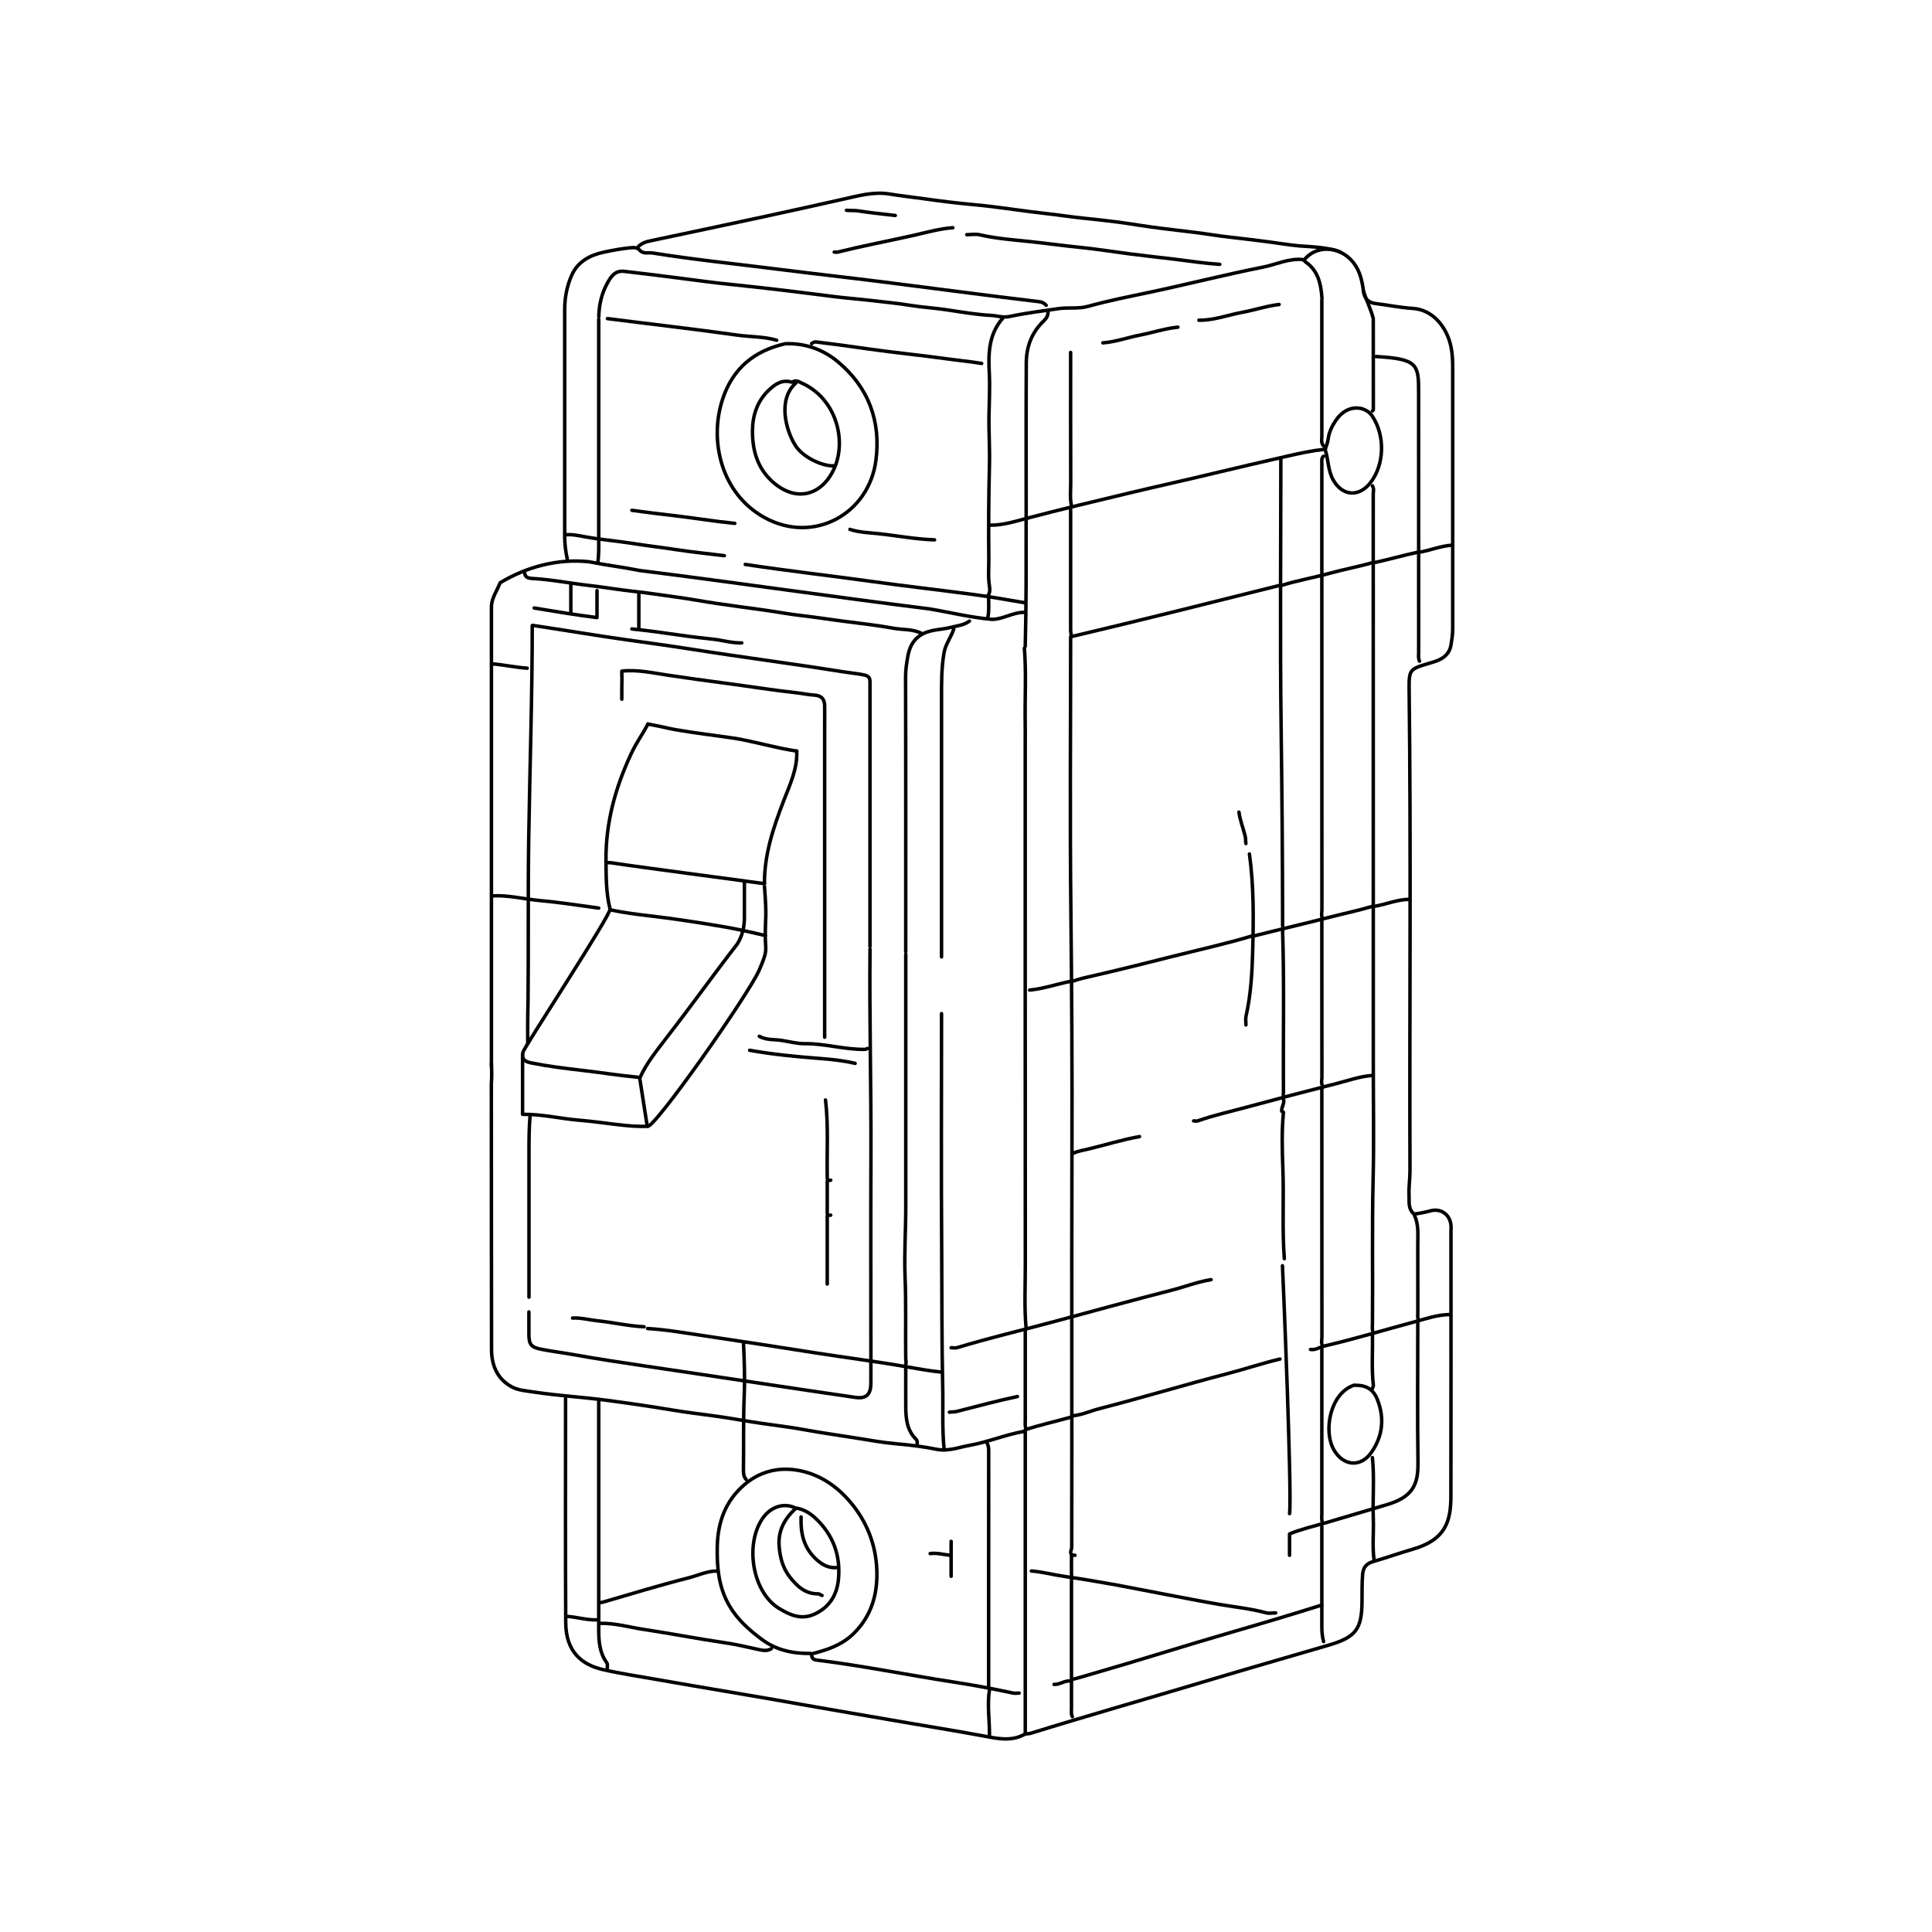 <?xml version="1.0" encoding="UTF-8"?>
<svg id="icons" xmlns="http://www.w3.org/2000/svg" viewBox="0 0 500 500">
  <defs>
    <style>
      .cls-1 {
        fill: none;
        stroke: #000;
        stroke-linecap: round;
        stroke-linejoin: round;
        stroke-width: .9px;
      }
    </style>
  </defs>
  <path class="cls-1" d="M346.96,65.29c-2.72-1.37-9.41-1.52-10.74-1.65-3.1-.3-6.19-.84-9.27-1.22-2.85-.34-5.7-.73-8.56-1.03-3.02-.32-6.03-.86-9.04-1.23-2.77-.34-5.56-.69-8.34-1.01-4.01-.46-7.98-1.19-11.98-1.71-2.91-.38-5.86-.69-8.79-.99-3.02-.31-6.02-.79-9.03-1.12-3.02-.34-6.02-.73-9.03-1.15-3.53-.49-7.08-.94-10.62-1.26-4.08-.37-8.13-.88-12.18-1.45-3.09-.43-6.19-.77-9.27-1.27-3.96-.65-7.87.45-11.72,1.31-6.77,1.51-13.54,3.04-20.32,4.49-9.93,2.12-19.86,4.26-29.79,6.34-1.16.24-2.31.63-3.16,1.56"/>
  <path class="cls-1" d="M337.43,67.4c2.9-3.95,9.23-3.99,12.81.54,1.77,2.23,2.28,4.84,2.64,7.48.28,2.04,1.36,2.93,3.21,3.15,3.17.38,6.34,1.06,9.49,1.24,5.25.31,8.93,4.89,9.96,10.05.38,1.89.42,3.76.42,5.65,0,22.42,0,44.85,0,67.27,0,1.37-.21,2.71-.43,4.07-.44,2.63-2.28,3.79-4.55,4.47-.52.16-1.05.32-1.57.48-4.49,1.32-4.78,1.63-4.73,6.34.5,41.61.08,83.22.22,124.84,0,2.11-.34,4.2-.24,6.32.08,1.73-.31,3.55,1.31,4.9,1.27-.17,2.71-.41,4.13-.81,2.72-.77,5.07.83,5.4,3.59.07.59.01,1.2.01,1.8,0,22.8.03,45.6-.02,68.4-.01,6.74-1.49,11.35-9.92,13.77-3.41.98-6.75,2.19-10.16,3.17-1.69.49-2.63,1.42-2.77,3.38-.17,2.27-.14,4.52-.15,6.78-.03,7.48-1.63,9.44-8.81,11.54-10.76,3.15-21.54,6.24-32.29,9.46-14.89,4.46-29.85,8.7-44.7,13.31-.51.16-1.17.06-1.56.27-3.57,1.96-7.28,1.02-10.85.36-7.81-1.45-15.66-2.68-23.48-4.06-7.3-1.28-14.61-2.48-21.91-3.79-6.54-1.18-13.09-2.3-19.63-3.41-6.55-1.11-13.1-2.21-19.64-3.37-4.52-.8-9.07-1.47-13.54-2.49-5.52-1.26-9.63-4.6-9.67-12.16-.11-19.34-.04-38.68-.04-58.02"/>
  <path class="cls-1" d="M127.18,275.25c.18,4-.02,4.29-.02,5.36.03,22.88,0,45.75.05,68.63,0,4.07,1.46,7.61,5.2,9.66,1.75.96,3.88,1.06,5.85,1.37,6.29.96,12.65,1.3,18.95,2.15,5.66.76,11.32,1.57,16.96,2.52,3.57.6,7.21,1.03,10.81,1.52,4.15.56,8.28,1.36,12.43,1.95,3.61.52,7.24.95,10.83,1.61,4.43.82,8.9,1.42,13.34,2.14,3.43.55,6.88,1.19,10.36,1.49,3.48.3,6.97.72,10.37,1.41,3.08.63,5.76-.5,8.59-1,4.75-.85,9.24-2.74,14-3.6"/>
  <path class="cls-1" d="M210.03,428.02c3.97-.98,7.81-2.26,10.83-5.2,4.57-4.45,6.26-10.05,6.07-16.25-.2-6.81-2.62-12.9-7.02-18.02-3.6-4.19-8.21-7.22-13.74-8.09-4.93-.78-9.62.43-13.52,3.77-4.9,4.2-6.89,9.69-7.02,16.02-.11,5.37.35,10.59,3.16,15.36,2.09,3.55,5.03,6.18,8.32,8.63,3.85,2.87,8.09,3.72,12.69,3.67"/>
  <path class="cls-1" d="M355.18,125.75c.48.71.21,1.51.21,2.26.02,49.36.02,98.72.02,148.09,0,9.71.19,19.42-.05,29.12-.3,12.42-.05,24.83-.17,37.25,0,.83-.16,1.68.22,2.48"/>
  <path class="cls-1" d="M342.09,149.45c0,28.67,0,57.34.02,86.01,0,.75-.27,1.55.21,2.26"/>
  <path class="cls-1" d="M250.89,160.74c-1.4,1.07-3.1,1.19-4.73,1.61-2.72.7-5.66.46-8.16,2.19-1.89,1.32-2.68,3.28-3.04,5.24-.32,1.74-.6,3.55-.6,5.4.07,23.7.04,47.41.04,71.11"/>
  <path class="cls-1" d="M225.16,245.62c-.18,17.76.31,35.52.24,53.28-.07,17.68-.01,35.37-.01,53.05"/>
  <path class="cls-1" d="M146.82,144.71c-.43-1.93-.68-3.89-.68-5.87,0-19.56,0-39.13,0-58.69,0-3.14.58-6.19,1.86-9.01,1.58-3.48,4.7-5.11,8.31-5.89,2.24-.48,4.49-.9,6.77-1.12.87-.08,1.76-.19,2.5.64.9,1.02,2.22.53,3.36.71,11.02,1.77,22.12,2.88,33.18,4.29,8.72,1.11,17.46,2.07,26.19,3.17,13.55,1.7,27.08,3.54,40.64,5.14.78.09,1.32.4,1.8.93"/>
  <path class="cls-1" d="M277.08,165.25c0,23.4-.2,46.81.06,70.21.23,20.92.35,41.84.28,62.76-.11,34.09.02,68.17-.06,102.26,0,.62-.99,2.04.85,2.03"/>
  <path class="cls-1" d="M246.83,162.77c-.65,2.1-2.1,3.86-2.5,6.09-.73,4.12-.66,8.27-.66,12.42,0,22.12,0,44.25,0,66.37"/>
  <path class="cls-1" d="M337.12,67.17c-3.57-.35-6.78,1.26-10.15,1.94-9.9,1.97-19.69,4.47-29.57,6.56-5.28,1.12-10.6,2.15-15.8,3.61-2.55.71-5.13.22-7.69.6-4.21.62-8.46,1.13-12.6,2.02-1.79.38-3.22-.19-4.77-.27-3.93-.21-7.84-.9-11.74-1.48-3-.45-6.03-.61-9.03-1.1-3.44-.56-6.93-.88-10.39-1.29-3.15-.37-6.32-.6-9.47-1-4.59-.58-9.19-1.17-13.78-1.71-4.35-.51-8.72-1.01-13.08-1.45-4.3-.43-8.58-1.03-12.87-1.58-4.89-.63-9.78-1.25-14.67-1.8-2.3-.26-3.35,1.3-4.27,2.95-1.52,2.72-2.22,5.68-2.27,8.8"/>
  <path class="cls-1" d="M276.85,366.84c-3.92,1.1-7.9,1.99-11.51,3.15v78.56"/>
  <path class="cls-1" d="M265.11,167.74c.51,6.39.11,12.79.21,19.19.03,1.8.01,3.61.01,5.42,0,45.07-.01,90.15.02,135.22,0,5.42-.29,10.84.21,16.25"/>
  <path class="cls-1" d="M315.68,68.41c-3.79-.23-7.53-.81-11.3-1.28-3.98-.49-7.97-.9-11.96-1.42-4.37-.57-8.73-1.27-13.1-1.71-4.37-.44-8.71-1.05-13.08-1.51-4.23-.44-8.48-.76-12.66-1.72-1.07-.25-2.25-.04-3.38-.04"/>
  <path class="cls-1" d="M127.18,275.87v-118.74c0-2.26,1.35-4.06,2.26-6.32,6.77-4.06,14.9-6.32,23.03-5.42,4.51.9,8.58,1.35,13.09,2.26,25.28,3.16,49.66,6.77,74.95,9.93,5.42.9,10.84,2.26,16.25,2.71,2.71,0,5.42-1.81,8.13-1.81"/>
  <path class="cls-1" d="M192.65,228.24v9.26c0,2.26-.45,4.51-1.81,6.77-6.32,8.13-11.74,15.8-18.06,23.93-2.71,3.61-5.42,6.77-7.22,10.84l1.95,12.44c1.42,1.25,26.25-34.14,28.98-40.43,2.34-5.41,1.57-4.74,1.57-8.91,0-5.05.43-4.52-.22-12.76"/>
  <path class="cls-1" d="M192.87,146.07c10.96,1.68,21.99,2.9,32.97,4.44,8.48,1.19,17,2.14,25.49,3.27,4.68.62,9.34,1.42,14,2.23"/>
  <path class="cls-1" d="M138.02,161.87c8.14,1.22,16.25,2.61,24.39,3.75,5.64.79,11.29,1.56,16.9,2.45,12.86,2.04,25.77,3.69,38.62,5.75,1.88.3,3.77.47,5.65.85,1.28.26,1.58.8,1.57,1.88,0,.38,0,.75,0,1.13v67.27"/>
  <path class="cls-1" d="M137.74,161.87c.04,17.01-.66,38.3-.91,55.31-.21,14.07-.02,28.14-.18,42.21-.01,1.17-.13,3.48-.07,10.74"/>
  <path class="cls-1" d="M367.37,171.12c-.38-.8-.22-1.65-.22-2.48,0-22.35,0-44.7-.01-67.05,0-7.3-.22-8.69-11.03-9.32"/>
  <path class="cls-1" d="M154.95,82.63v56.66"/>
  <path class="cls-1" d="M205.97,390.32c-3.11-1.58-6.71-.35-8.81,2.93-4.41,6.88-2.31,18.95,4.51,23.04,2.93,1.76,5.8,3.02,9.28,1.37,3.79-1.8,5.63-4.95,6.03-8.84.63-6.25-1.37-11.69-6.05-16.01-1.34-1.23-2.89-2.16-4.73-2.5"/>
  <path class="cls-1" d="M342.09,415.38c-7.79,2.46-15.61,4.79-23.46,7.06-12.07,3.49-24.05,7.32-36.13,10.79-1.58.45-3.14.96-4.74,1.34"/>
  <path class="cls-1" d="M342.77,116.27c-3.35.38-6.65,1.09-9.92,1.85-6.33,1.47-12.67,2.9-18.98,4.43-7.2,1.75-14.45,3.32-21.65,5.05-8.91,2.14-17.82,4.25-26.68,6.59-2.96.78-6.04,1.76-9.22,1.72"/>
  <path class="cls-1" d="M331.25,151.48c-18.04,4.51-36.07,9.06-54.18,13.32"/>
  <path class="cls-1" d="M271.21,80.6c.1,1.05-.4,1.8-1.12,2.49-3.1,2.94-4.47,6.67-4.49,10.83-.07,13.32-.03,26.64-.03,39.96"/>
  <path class="cls-1" d="M331.25,351.72c-4.57,1.08-9.03,2.59-13.56,3.77-11.09,2.89-22.07,6.21-33.17,9.07-2.26.58-4.41,1.59-6.77,1.83"/>
  <path class="cls-1" d="M366.92,342.24c0,12.11-.12,24.23.05,36.34.08,5.74-1.46,8.85-7.96,10.8-5.25,1.57-10.51,3.12-15.76,4.67-3.16.93-6.42,1.64-9.52,2.93v5.54"/>
  <path class="cls-1" d="M342.99,116.49c.82,2.52.68,5.28,2.02,7.68,2.39,4.28,6.72,4.59,9.72.67,3.54-4.62,3.8-12.02.43-17.14-1.72-2.61-6.41-3.4-9.46,1.11-.99,1.46-1.75,3.04-1.96,4.75-.12.98-.5,1.8-.74,2.7"/>
  <path class="cls-1" d="M154.95,362.55c0,19.71,0,39.43,0,59.14,0,3.02.19,6,2.04,8.57.39.54.09,1.07.21,1.59"/>
  <path class="cls-1" d="M324.03,242.23c-6.86,2.05-13.85,3.59-20.79,5.34-6.53,1.65-13.06,3.29-19.62,4.8-2.05.47-4.11.89-6.09,1.6"/>
  <path class="cls-1" d="M210.03,428.24c.07.84.36,1.27,1.35,1.39,11.81,1.44,23.46,3.85,35.21,5.65,5.22.8,10.42,1.77,15.58,2.88.5.11,1.05.01,1.58.01"/>
  <path class="cls-1" d="M204.84,98.89c-2.44-.73-4.25.54-5.85,2.05-3.03,2.85-4.23,6.6-4.25,10.59-.02,4.84,1.18,9.37,4.9,12.87,6.33,5.95,13.31,3.78,16.37-3.44,3.13-7.38.19-17.93-8.48-21.8-.68-.31-1.57-.95-2.46-.27"/>
  <path class="cls-1" d="M331.48,118.98c0,23.25-.23,46.51.08,69.75.22,16.63.36,33.26.38,49.89,0,.53-.1,1.09.22,1.58"/>
  <path class="cls-1" d="M254.06,94.06c-3.08-.51-6.19-.8-9.27-1.23-6.68-.93-13.4-1.57-20.08-2.53-4.51-.65-9.02-1.27-13.54-1.81-.46-.05-.79.21-1.13.45"/>
  <path class="cls-1" d="M238.47,163.9c-2.28-1.15-4.82-.87-7.23-1.31-4.11-.74-8.28-1.23-12.42-1.75-3.76-.47-7.5-1.08-11.27-1.51-3.4-.38-6.77-1.04-10.17-1.5-3.91-.53-7.83-1.06-11.73-1.63-3.55-.52-7.09-1.2-10.63-1.68-3.68-.49-7.35-1.09-11.05-1.48-3.85-.41-7.67-1.09-11.52-1.52-4.9-.56-9.75-1.54-14.67-1.81-1.22-.07-1.94-.34-2.03-1.62"/>
  <path class="cls-1" d="M342.09,349.01c0,14.22,0,28.44,0,42.67,0,.83-.16,1.68.22,2.48"/>
  <path class="cls-1" d="M331.93,240.65c.46,13.99.12,27.99.23,41.99,0,.38-.2.82.22,1.13"/>
  <path class="cls-1" d="M342.09,238.4c0,13.47,0,26.94.02,40.41,0,.75-.27,1.55.21,2.26"/>
  <path class="cls-1" d="M137.18,288.69c-.26,3.34-.28,6.59-.28,7.5,0,13.17,0,26.34,0,39.5"/>
  <path class="cls-1" d="M342.09,281.74c0,21.45,0,42.89.02,64.34,0,.75-.27,1.55.21,2.26"/>
  <path class="cls-1" d="M167.68,187.38c-1.84,3.48-2.74,4.29-4.42,7.88-4.08,8.75-6.55,17.89-6.43,27.56.05,4.13,0,8.34,1.05,12.42"/>
  <path class="cls-1" d="M259.47,82.41c-3.62,4.15-3.71,9.09-3.44,14.22.19,3.6-.02,7.22-.08,10.83-.08,4.28.23,8.58.12,12.87-.21,8.13-.25,16.25-.17,24.38.02,2.33-.21,4.67.17,7,.13.83.16,1.73-.43,2.48"/>
  <path class="cls-1" d="M225.38,352.62c0,1.81.02,3.61,0,5.42-.03,2.91-1.23,4.01-4.06,3.6-8.51-1.25-17.02-2.49-25.52-3.79-9.7-1.49-19.41-2.9-29.11-4.36-6.03-.91-12.06-1.8-18.07-2.88-2.77-.5-5.58-.85-8.35-1.38-2.86-.55-3.39-1.21-3.39-4.06v-5.64"/>
  <path class="cls-1" d="M167.51,291.47c-4.78.28-10.53-.96-17.92-1.59-4.74-.4-9.34-1.56-14.35-1.49v-15.35"/>
  <path class="cls-1" d="M243.67,262.32c0,20.54-.11,41.09.04,61.63.08,11.59,0,23.18.26,34.76.13,5.49-.19,11,.38,16.48"/>
  <path class="cls-1" d="M160.92,180.96c0-3.07,0-3.37.04-5.1.02-.72-.07-1.5-.03-2.18,4.1-.44,8.08.49,12.08,1.08,4.66.69,9.33,1.35,14.01,1.96,6.32.82,12.61,1.86,18.95,2.55,1.58.17,3.16.52,4.75.62,1.84.11,2.68.99,2.7,2.75.03,1.81,0,3.61,0,5.42,0,23.7,0,47.41,0,71.11,0,3.09,0,6.17,0,9.26"/>
  <path class="cls-1" d="M332.16,287.83c-.47,4.81-.34,9.65-.16,14.44.3,7.83-.21,15.66.38,23.48"/>
  <path class="cls-1" d="M201,88.05c-3.32-.98-6.78-.84-10.16-1.32-11.19-1.58-22.43-2.84-33.64-4.28"/>
  <path class="cls-1" d="M234.41,246.97c0,21.82,0,43.64,0,65.47,0,6.02-.42,12.04-.18,18.06.28,7,.08,14,.17,21,0,.67.3,1.4-.21,2.03"/>
  <path class="cls-1" d="M277.08,91.21c0,11.29-.02,22.57.02,33.86,0,1.95-.24,3.93.21,5.87"/>
  <path class="cls-1" d="M313.42,331.18c-3.48.54-6.76,1.84-10.16,2.71-10.19,2.61-20.32,5.4-30.47,8.14-8.35,2.25-16.79,4.22-25.07,6.74-.48.15-1.05.02-1.57.02"/>
  <path class="cls-1" d="M266.92,406.57c2.9.22,5.7,1,8.57,1.41,4.45.64,8.9,1.39,13.33,2.19,4.3.78,8.58,1.67,12.87,2.47,4.59.85,9.16,1.77,13.76,2.56,4.07.7,8.2,1.11,12.21,2.19.77.21,1.65.03,2.48.03"/>
  <path class="cls-1" d="M155.18,420.12c3.93-.12,7.68,1.01,11.51,1.59,6.94,1.04,13.82,2.4,20.76,3.41,2.96.43,5.89,1.11,8.81,1.76,1.12.25,2.3.49,3.38-.21"/>
  <path class="cls-1" d="M197.84,228.69c-6.69-.93-33.05-4.37-39.73-5.41-.37-.06-.75,0-1.13,0"/>
  <path class="cls-1" d="M206.19,194.38c.21,4.64-1.78,8.7-3.38,12.87-2.66,6.91-5.02,13.9-4.97,21.44"/>
  <path class="cls-1" d="M198.06,242.12c-3.36-.82-8.22-1.84-9.91-2.13-6.68-1.15-13.37-2.2-20.1-2.98-3.4-.39-6.8-.84-10.16-1.55"/>
  <path class="cls-1" d="M277.08,131.85c0,9.93,0,19.87,0,29.8,0,.98-.07,1.97.22,2.93"/>
  <path class="cls-1" d="M187.46,143.81c-4.21-.52-8.44-.94-12.64-1.59-3.68-.57-7.39-.98-11.06-1.57-4.06-.65-8.16-.96-12.21-1.7-1.66-.3-3.42-.71-5.17-.55"/>
  <path class="cls-1" d="M342.54,118.07c-.6.49-.45,1.17-.45,1.81,0,9.41,0,18.81,0,28.22,0,.25-.05.52.23.68"/>
  <path class="cls-1" d="M246.6,58.93c-3.54.26-6.94,1.26-10.38,2.03-6.47,1.44-12.98,2.68-19.42,4.28-.28.07-.6,0-.9,0"/>
  <path class="cls-1" d="M185.65,406.57c-2.63-.02-4.98,1.15-7.46,1.78-7.51,1.91-14.91,4.17-22.35,6.34-.21.06-.45,0-.67,0"/>
  <path class="cls-1" d="M255.41,373.39c.37.63.46,1.3.46,2.03-.01,10.46-.01,20.92-.01,31.38v30.02"/>
  <path class="cls-1" d="M190.17,135.45c-5.43-.54-10.82-1.45-16.25-2.07-3.46-.4-6.93-.81-10.39-1.31"/>
  <path class="cls-1" d="M366.02,314.47c1.2,2.45.89,5.09.9,7.68.02,5.79,0,11.59.01,17.38,0,.76-.14,1.53.22,2.26"/>
  <path class="cls-1" d="M205.74,390.55c-2.79,2.63-4.43,5.71-4.09,9.71.24,2.9.97,5.6,2.76,7.88,1.88,2.38,4.04,4.44,7.43,4.34.26,0,.55.37.9.42"/>
  <path class="cls-1" d="M163.53,162.77c4.08.43,8.14.97,12.19,1.57,2.93.43,5.87.77,8.81,1.08,2.49.26,4.91,1.05,7.44.96"/>
  <path class="cls-1" d="M265.34,344.49c0,7.68,0,15.35,0,23.03,0,.76-.14,1.53.22,2.26"/>
  <path class="cls-1" d="M331.9,327.57c.14,2.25,2.48,58.75,1.84,64.15"/>
  <path class="cls-1" d="M342.09,77.67c0,11.74,0,23.48,0,35.22,0,.84-.26,1.76.44,2.48"/>
  <path class="cls-1" d="M157.88,235.23c.49,1.16-22.18,35.68-22.52,37.03-.36,1.45,0,2.39,1.96,2.79,4.42.89,8.86,1.45,13.33,1.96,4.82.55,9.61,1.34,14.45,1.78"/>
  <path class="cls-1" d="M167.59,343.82c4.93.3,9.8,1.16,14.66,1.88,9.64,1.43,19.28,2.92,28.91,4.44,7.89,1.24,15.83,2.23,23.7,3.63,2.93.52,5.85,1.04,8.81,1.34"/>
  <path class="cls-1" d="M167.68,187.38c4.58.85,5.19,1.13,7.37,1.5,4.93.85,9.92,1.43,14.88,2.16,4.44.66,11.81,2.76,16.26,3.33"/>
  <path class="cls-1" d="M323.35,221.01c1.16,8.4,1.07,16.85.84,25.28-.15,5.59-.48,11.21-1.72,16.71-.16.72-.02,1.5-.02,2.25"/>
  <path class="cls-1" d="M354.96,278.35c-3.11.24-6.04,1.3-9.02,2.06-7.77,1.97-15.52,4.01-23.25,6.11-4.23,1.15-8.52,2.08-12.66,3.55-.33.12-.75.02-1.12.02"/>
  <path class="cls-1" d="M265.56,134.55c0,10.91.06,21.82-.23,32.73"/>
  <path class="cls-1" d="M213.64,284.67c.78,6.53.34,13.09.45,19.64.01.62-.15,1.36.91,1.13"/>
  <path class="cls-1" d="M234.41,353.98c0,3.39-.02,6.77,0,10.16.02,3.06.31,6.04,2.69,8.37.3.3.33.86.24,1.34"/>
  <path class="cls-1" d="M304.84,84.67c-3.31.33-6.46,1.4-9.71,2.03-3.25.63-6.38,1.79-9.71,2.03"/>
  <path class="cls-1" d="M342.09,395.06c0,8.58,0,17.16,0,25.73,0,1.38.08,2.73.46,4.06"/>
  <path class="cls-1" d="M166.69,343.37c-4.11-.2-8.12-1.15-12.19-1.57-2.11-.22-4.18-.81-6.32-.69"/>
  <path class="cls-1" d="M205.98,99.11c-4.87,4.32-2.5,12.46-.15,16.16,2.01,3.17,7.09,5.43,10.01,5.29"/>
  <path class="cls-1" d="M219.96,137c2.34.79,4.81.84,7.23,1.1,4.89.51,9.74,1.46,14.67,1.61"/>
  <path class="cls-1" d="M331.03,78.8c-3.23.37-6.3,1.44-9.48,2.02-3.76.69-7.39,2.11-11.28,2.05"/>
  <path class="cls-1" d="M263.31,361.42c-5.31,1.12-10.54,2.55-15.79,3.88-.63.16-1.22.06-1.82.18"/>
  <path class="cls-1" d="M214.09,314.7v17.61"/>
  <path class="cls-1" d="M294.91,294.15c-4.5.79-8.86,2.18-13.3,3.23-1.27.3-2.62.52-3.85,1.06"/>
  <path class="cls-1" d="M194,271.81c5.98,1.07,12,1.65,18.05,2.11,3.09.23,6.22.56,9.26,1.28"/>
  <path class="cls-1" d="M277.3,402.74c0,13.09,0,26.19,0,39.28,0,.76-.14,1.53.22,2.26"/>
  <path class="cls-1" d="M207.32,392.58c-.15,4.12.61,7.87,3.81,10.86,1.65,1.54,3.37,2.51,5.67,2.23"/>
  <path class="cls-1" d="M352.88,75.42c.45,1.51,2.51,6.15,2.52,7.22.02,7.75.01,15.5.02,23.25,0,.15,0,.3-.24.45"/>
  <path class="cls-1" d="M196.49,268.19c1.83,1.04,3.91.77,5.88,1.08,1.95.31,3.97.85,5.86.83,5.27-.05,10.34,1.56,15.58,1.48.27,0,.46-.14.68-.23"/>
  <path class="cls-1" d="M355.18,345.4c.11,4.36-.26,8.74.24,13.09.04.37-.26.58-.24.9"/>
  <path class="cls-1" d="M355.18,377.23c.54,5.26.04,10.54.23,15.8.13,3.61-.3,7.23.22,10.84"/>
  <path class="cls-1" d="M375.27,340.2c-3.2.02-6.23,1.09-9.23,1.9-7.76,2.08-15.44,4.42-23.27,6.24-1.21.28-2.28,1.13-3.61.9"/>
  <path class="cls-1" d="M355.18,145.62c-3.65,1.05-7.4,1.73-11.05,2.74-4.12,1.14-8.34,1.86-12.42,3.13"/>
  <path class="cls-1" d="M355.18,234.56c-3.5,1.05-7.08,1.79-10.61,2.7-6.68,1.72-13.4,3.28-20.09,4.97"/>
  <path class="cls-1" d="M231.7,55.77c-3.16-.4-6.34-.66-9.47-1.18-1.08-.18-2.12-.05-3.17-.17"/>
  <path class="cls-1" d="M256.08,437.27c-.63,3.91.02,7.83,0,11.74"/>
  <path class="cls-1" d="M366.92,142.91c-3.78.81-7.5,1.89-11.29,2.71"/>
  <path class="cls-1" d="M277.08,253.97c-3.55.7-6.99,1.91-10.61,2.26"/>
  <path class="cls-1" d="M192.42,347.65c.2,4.44.38,8.88.19,13.32-.28,6.47-.11,12.94-.21,19.42-.01.93.06,1.77.69,2.48"/>
  <path class="cls-1" d="M154.95,235.01c-5.11-.71-10.23-1.49-15.36-1.96-4.06-.37-8.06-1.44-12.18-1.2"/>
  <path class="cls-1" d="M337.8,67.73c3.28,2.24,4.05,5.58,4.33,9.49"/>
  <path class="cls-1" d="M154.5,152.84c0,2.34,0,4.67,0,6.99-5.59-.7-10.92-1.59-16.25-2.48"/>
  <path class="cls-1" d="M165.33,153.52v9.03"/>
  <path class="cls-1" d="M136.44,172.93c-3.03-.21-6.01-.87-9.03-1.13"/>
  <path class="cls-1" d="M364.66,232.75c-3.12.04-5.99,1.34-9.03,1.81"/>
  <path class="cls-1" d="M214.09,305.67c0,2.56,0,5.12,0,7.68,0,.62-.15,1.36.9,1.13"/>
  <path class="cls-1" d="M375.73,141.1c-2.87.19-5.54,1.32-8.35,1.81"/>
  <path class="cls-1" d="M320.64,210.18c.28,2.17,1.14,4.19,1.63,6.31.15.63.05,1.22.17,1.82"/>
  <path class="cls-1" d="M154.72,419.21c-2.76.16-5.4-.75-8.13-.9"/>
  <path class="cls-1" d="M147.73,151.26v7.45"/>
  <path class="cls-1" d="M154.95,139.97c.02,1.89.02,3.77-.23,5.64"/>
  <path class="cls-1" d="M246.15,398.9v9.03"/>
  <path class="cls-1" d="M245.92,402.51c-1.73-.18-3.43-.68-5.19-.45"/>
  <path class="cls-1" d="M276.85,435.02c-1.43-.05-2.63.98-4.06.9"/>
  <path class="cls-1" d="M332.16,284.45c.36,1.13-.6,2.06-.45,3.16"/>
  <path class="cls-1" d="M255.86,154.87c-.02,1.66.16,3.33-.23,4.97"/>
  <path class="cls-1" d="M350.44,358.49c-6.2,2.02-8.04,11.82-5.23,16.73,2.4,4.19,6.92,4.67,9.72.64,2.9-4.17,3.42-8.76,1.59-13.52-1.07-2.79-2.82-3.84-5.85-3.84"/>
  <path class="cls-1" d="M203.26,88.95c-8.08,1.82-13.65,6.38-16.28,14.44-3.51,10.75-.3,24.37,10.83,30.53,12.74,7.05,27.05-.91,28.87-14.73,1.35-10.25-1.95-19.05-9.94-25.65-3.7-3.06-8.26-4.72-13.26-4.59"/>
</svg>